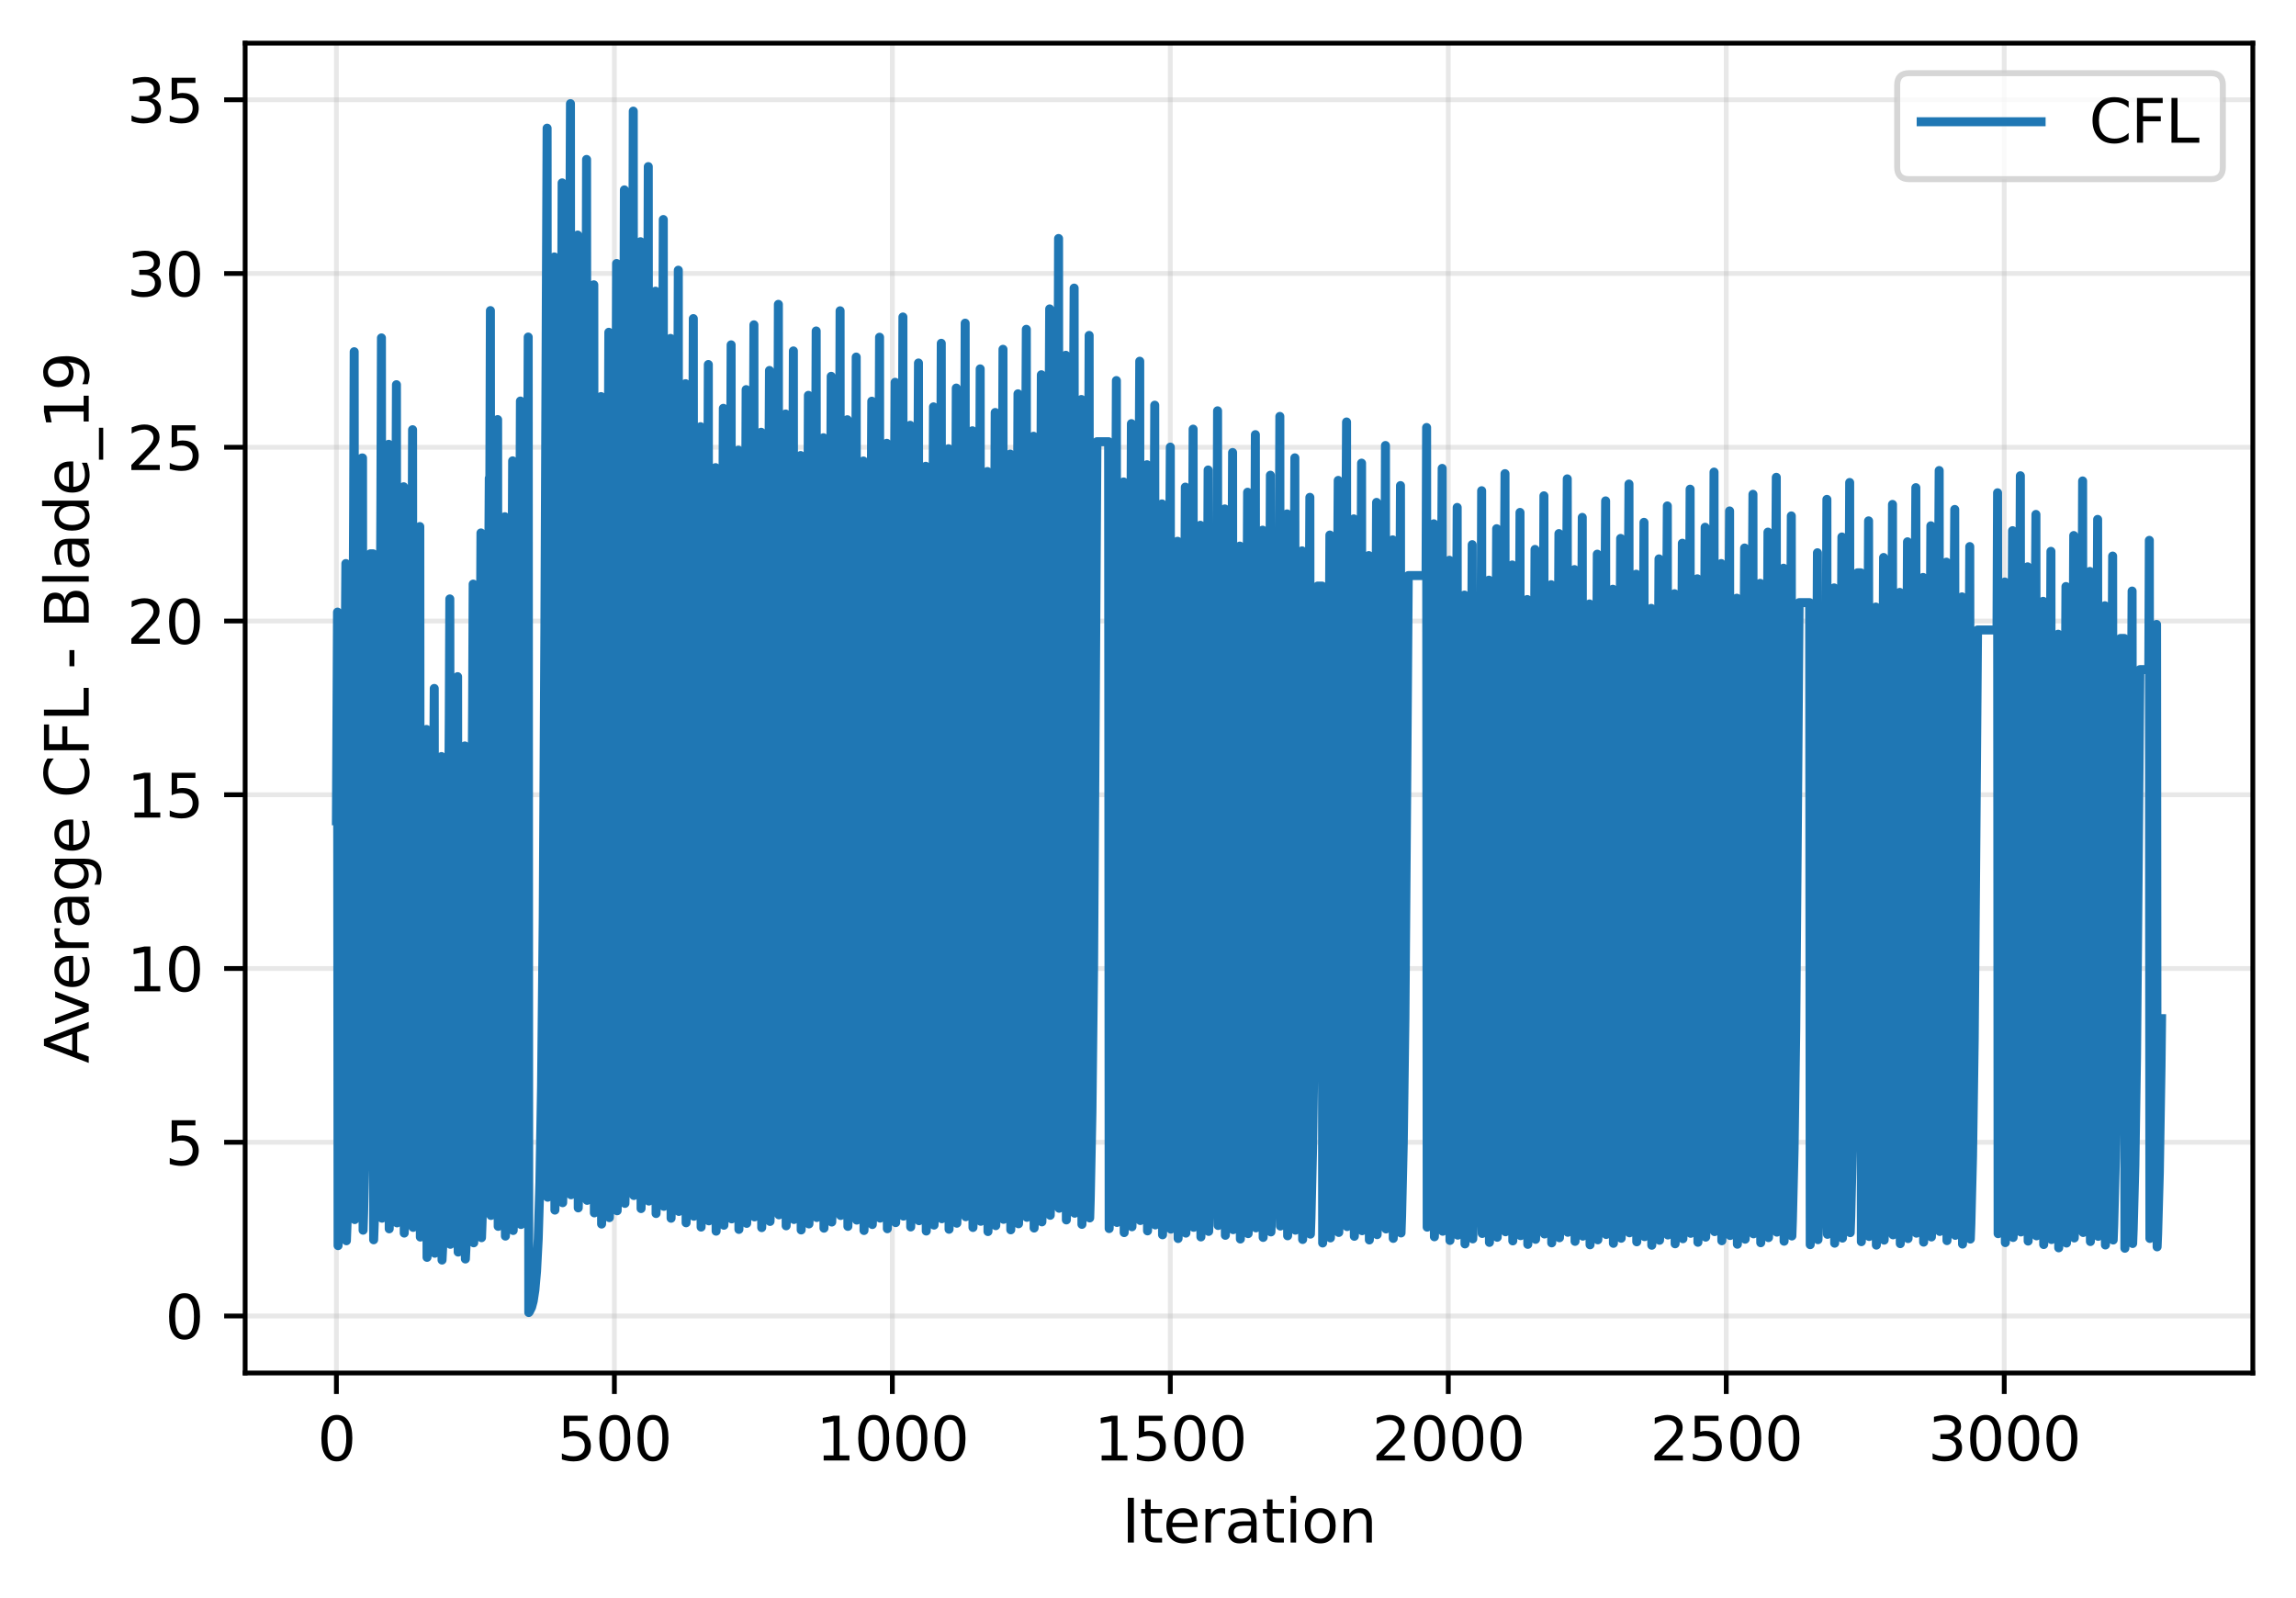 <?xml version="1.0" encoding="utf-8" standalone="no"?>
<!DOCTYPE svg PUBLIC "-//W3C//DTD SVG 1.1//EN"
  "http://www.w3.org/Graphics/SVG/1.1/DTD/svg11.dtd">
<svg xmlns:xlink="http://www.w3.org/1999/xlink" width="382.881pt" height="266.516pt" viewBox="0 0 382.881 266.516" xmlns="http://www.w3.org/2000/svg" version="1.1">
 <defs>
  <style type="text/css">*{stroke-linejoin: round; stroke-linecap: butt}</style>
 </defs>
 <g id="figure_1">
  <g id="patch_1">
   <path d="M 0 266.516 
L 382.881 266.516 
L 382.881 0 
L 0 0 
z
" style="fill: #ffffff"/>
  </g>
  <g id="axes_1">
   <g id="patch_2">
    <path d="M 40.881 228.96 
L 375.681 228.96 
L 375.681 7.2 
L 40.881 7.2 
z
" style="fill: #ffffff"/>
   </g>
   <g id="matplotlib.axis_1">
    <g id="xtick_1">
     <g id="line2d_1">
      <path d="M 56.099 228.96 
L 56.099 7.2 
" clip-path="url(#p68575991a6)" style="fill: none; stroke: #b0b0b0; stroke-opacity: 0.3; stroke-width: 0.8; stroke-linecap: square"/>
     </g>
     <g id="line2d_2">
      <defs>
       <path id="m0a44035658" d="M 0 0 
L 0 3.5 
" style="stroke: #000000; stroke-width: 0.8"/>
      </defs>
      <g>
       <use xlink:href="#m0a44035658" x="56.099" y="228.96" style="stroke: #000000; stroke-width: 0.8"/>
      </g>
     </g>
     <g id="text_1">
      <!-- 0 -->
      <g transform="translate(52.918 243.558) scale(0.1 -0.1)">
       <defs>
        <path id="DejaVuSans-30" d="M 2034 4250 
Q 1547 4250 1301 3770 
Q 1056 3291 1056 2328 
Q 1056 1369 1301 889 
Q 1547 409 2034 409 
Q 2525 409 2770 889 
Q 3016 1369 3016 2328 
Q 3016 3291 2770 3770 
Q 2525 4250 2034 4250 
z
M 2034 4750 
Q 2819 4750 3233 4129 
Q 3647 3509 3647 2328 
Q 3647 1150 3233 529 
Q 2819 -91 2034 -91 
Q 1250 -91 836 529 
Q 422 1150 422 2328 
Q 422 3509 836 4129 
Q 1250 4750 2034 4750 
z
" transform="scale(0.016)"/>
       </defs>
       <use xlink:href="#DejaVuSans-30"/>
      </g>
     </g>
    </g>
    <g id="xtick_2">
     <g id="line2d_3">
      <path d="M 102.454 228.96 
L 102.454 7.2 
" clip-path="url(#p68575991a6)" style="fill: none; stroke: #b0b0b0; stroke-opacity: 0.3; stroke-width: 0.8; stroke-linecap: square"/>
     </g>
     <g id="line2d_4">
      <g>
       <use xlink:href="#m0a44035658" x="102.454" y="228.96" style="stroke: #000000; stroke-width: 0.8"/>
      </g>
     </g>
     <g id="text_2">
      <!-- 500 -->
      <g transform="translate(92.91 243.558) scale(0.1 -0.1)">
       <defs>
        <path id="DejaVuSans-35" d="M 691 4666 
L 3169 4666 
L 3169 4134 
L 1269 4134 
L 1269 2991 
Q 1406 3038 1543 3061 
Q 1681 3084 1819 3084 
Q 2600 3084 3056 2656 
Q 3513 2228 3513 1497 
Q 3513 744 3044 326 
Q 2575 -91 1722 -91 
Q 1428 -91 1123 -41 
Q 819 9 494 109 
L 494 744 
Q 775 591 1075 516 
Q 1375 441 1709 441 
Q 2250 441 2565 725 
Q 2881 1009 2881 1497 
Q 2881 1984 2565 2268 
Q 2250 2553 1709 2553 
Q 1456 2553 1204 2497 
Q 953 2441 691 2322 
L 691 4666 
z
" transform="scale(0.016)"/>
       </defs>
       <use xlink:href="#DejaVuSans-35"/>
       <use xlink:href="#DejaVuSans-30" transform="translate(63.623 0)"/>
       <use xlink:href="#DejaVuSans-30" transform="translate(127.246 0)"/>
      </g>
     </g>
    </g>
    <g id="xtick_3">
     <g id="line2d_5">
      <path d="M 148.808 228.96 
L 148.808 7.2 
" clip-path="url(#p68575991a6)" style="fill: none; stroke: #b0b0b0; stroke-opacity: 0.3; stroke-width: 0.8; stroke-linecap: square"/>
     </g>
     <g id="line2d_6">
      <g>
       <use xlink:href="#m0a44035658" x="148.808" y="228.96" style="stroke: #000000; stroke-width: 0.8"/>
      </g>
     </g>
     <g id="text_3">
      <!-- 1000 -->
      <g transform="translate(136.083 243.558) scale(0.1 -0.1)">
       <defs>
        <path id="DejaVuSans-31" d="M 794 531 
L 1825 531 
L 1825 4091 
L 703 3866 
L 703 4441 
L 1819 4666 
L 2450 4666 
L 2450 531 
L 3481 531 
L 3481 0 
L 794 0 
L 794 531 
z
" transform="scale(0.016)"/>
       </defs>
       <use xlink:href="#DejaVuSans-31"/>
       <use xlink:href="#DejaVuSans-30" transform="translate(63.623 0)"/>
       <use xlink:href="#DejaVuSans-30" transform="translate(127.246 0)"/>
       <use xlink:href="#DejaVuSans-30" transform="translate(190.869 0)"/>
      </g>
     </g>
    </g>
    <g id="xtick_4">
     <g id="line2d_7">
      <path d="M 195.163 228.96 
L 195.163 7.2 
" clip-path="url(#p68575991a6)" style="fill: none; stroke: #b0b0b0; stroke-opacity: 0.3; stroke-width: 0.8; stroke-linecap: square"/>
     </g>
     <g id="line2d_8">
      <g>
       <use xlink:href="#m0a44035658" x="195.163" y="228.96" style="stroke: #000000; stroke-width: 0.8"/>
      </g>
     </g>
     <g id="text_4">
      <!-- 1500 -->
      <g transform="translate(182.438 243.558) scale(0.1 -0.1)">
       <use xlink:href="#DejaVuSans-31"/>
       <use xlink:href="#DejaVuSans-35" transform="translate(63.623 0)"/>
       <use xlink:href="#DejaVuSans-30" transform="translate(127.246 0)"/>
       <use xlink:href="#DejaVuSans-30" transform="translate(190.869 0)"/>
      </g>
     </g>
    </g>
    <g id="xtick_5">
     <g id="line2d_9">
      <path d="M 241.517 228.96 
L 241.517 7.2 
" clip-path="url(#p68575991a6)" style="fill: none; stroke: #b0b0b0; stroke-opacity: 0.3; stroke-width: 0.8; stroke-linecap: square"/>
     </g>
     <g id="line2d_10">
      <g>
       <use xlink:href="#m0a44035658" x="241.517" y="228.96" style="stroke: #000000; stroke-width: 0.8"/>
      </g>
     </g>
     <g id="text_5">
      <!-- 2000 -->
      <g transform="translate(228.792 243.558) scale(0.1 -0.1)">
       <defs>
        <path id="DejaVuSans-32" d="M 1228 531 
L 3431 531 
L 3431 0 
L 469 0 
L 469 531 
Q 828 903 1448 1529 
Q 2069 2156 2228 2338 
Q 2531 2678 2651 2914 
Q 2772 3150 2772 3378 
Q 2772 3750 2511 3984 
Q 2250 4219 1831 4219 
Q 1534 4219 1204 4116 
Q 875 4013 500 3803 
L 500 4441 
Q 881 4594 1212 4672 
Q 1544 4750 1819 4750 
Q 2544 4750 2975 4387 
Q 3406 4025 3406 3419 
Q 3406 3131 3298 2873 
Q 3191 2616 2906 2266 
Q 2828 2175 2409 1742 
Q 1991 1309 1228 531 
z
" transform="scale(0.016)"/>
       </defs>
       <use xlink:href="#DejaVuSans-32"/>
       <use xlink:href="#DejaVuSans-30" transform="translate(63.623 0)"/>
       <use xlink:href="#DejaVuSans-30" transform="translate(127.246 0)"/>
       <use xlink:href="#DejaVuSans-30" transform="translate(190.869 0)"/>
      </g>
     </g>
    </g>
    <g id="xtick_6">
     <g id="line2d_11">
      <path d="M 287.872 228.96 
L 287.872 7.2 
" clip-path="url(#p68575991a6)" style="fill: none; stroke: #b0b0b0; stroke-opacity: 0.3; stroke-width: 0.8; stroke-linecap: square"/>
     </g>
     <g id="line2d_12">
      <g>
       <use xlink:href="#m0a44035658" x="287.872" y="228.96" style="stroke: #000000; stroke-width: 0.8"/>
      </g>
     </g>
     <g id="text_6">
      <!-- 2500 -->
      <g transform="translate(275.147 243.558) scale(0.1 -0.1)">
       <use xlink:href="#DejaVuSans-32"/>
       <use xlink:href="#DejaVuSans-35" transform="translate(63.623 0)"/>
       <use xlink:href="#DejaVuSans-30" transform="translate(127.246 0)"/>
       <use xlink:href="#DejaVuSans-30" transform="translate(190.869 0)"/>
      </g>
     </g>
    </g>
    <g id="xtick_7">
     <g id="line2d_13">
      <path d="M 334.226 228.96 
L 334.226 7.2 
" clip-path="url(#p68575991a6)" style="fill: none; stroke: #b0b0b0; stroke-opacity: 0.3; stroke-width: 0.8; stroke-linecap: square"/>
     </g>
     <g id="line2d_14">
      <g>
       <use xlink:href="#m0a44035658" x="334.226" y="228.96" style="stroke: #000000; stroke-width: 0.8"/>
      </g>
     </g>
     <g id="text_7">
      <!-- 3000 -->
      <g transform="translate(321.501 243.558) scale(0.1 -0.1)">
       <defs>
        <path id="DejaVuSans-33" d="M 2597 2516 
Q 3050 2419 3304 2112 
Q 3559 1806 3559 1356 
Q 3559 666 3084 287 
Q 2609 -91 1734 -91 
Q 1441 -91 1130 -33 
Q 819 25 488 141 
L 488 750 
Q 750 597 1062 519 
Q 1375 441 1716 441 
Q 2309 441 2620 675 
Q 2931 909 2931 1356 
Q 2931 1769 2642 2001 
Q 2353 2234 1838 2234 
L 1294 2234 
L 1294 2753 
L 1863 2753 
Q 2328 2753 2575 2939 
Q 2822 3125 2822 3475 
Q 2822 3834 2567 4026 
Q 2313 4219 1838 4219 
Q 1578 4219 1281 4162 
Q 984 4106 628 3988 
L 628 4550 
Q 988 4650 1302 4700 
Q 1616 4750 1894 4750 
Q 2613 4750 3031 4423 
Q 3450 4097 3450 3541 
Q 3450 3153 3228 2886 
Q 3006 2619 2597 2516 
z
" transform="scale(0.016)"/>
       </defs>
       <use xlink:href="#DejaVuSans-33"/>
       <use xlink:href="#DejaVuSans-30" transform="translate(63.623 0)"/>
       <use xlink:href="#DejaVuSans-30" transform="translate(127.246 0)"/>
       <use xlink:href="#DejaVuSans-30" transform="translate(190.869 0)"/>
      </g>
     </g>
    </g>
    <g id="text_8">
     <!-- Iteration -->
     <g transform="translate(187.073 257.237) scale(0.1 -0.1)">
      <defs>
       <path id="DejaVuSans-49" d="M 628 4666 
L 1259 4666 
L 1259 0 
L 628 0 
L 628 4666 
z
" transform="scale(0.016)"/>
       <path id="DejaVuSans-74" d="M 1172 4494 
L 1172 3500 
L 2356 3500 
L 2356 3053 
L 1172 3053 
L 1172 1153 
Q 1172 725 1289 603 
Q 1406 481 1766 481 
L 2356 481 
L 2356 0 
L 1766 0 
Q 1100 0 847 248 
Q 594 497 594 1153 
L 594 3053 
L 172 3053 
L 172 3500 
L 594 3500 
L 594 4494 
L 1172 4494 
z
" transform="scale(0.016)"/>
       <path id="DejaVuSans-65" d="M 3597 1894 
L 3597 1613 
L 953 1613 
Q 991 1019 1311 708 
Q 1631 397 2203 397 
Q 2534 397 2845 478 
Q 3156 559 3463 722 
L 3463 178 
Q 3153 47 2828 -22 
Q 2503 -91 2169 -91 
Q 1331 -91 842 396 
Q 353 884 353 1716 
Q 353 2575 817 3079 
Q 1281 3584 2069 3584 
Q 2775 3584 3186 3129 
Q 3597 2675 3597 1894 
z
M 3022 2063 
Q 3016 2534 2758 2815 
Q 2500 3097 2075 3097 
Q 1594 3097 1305 2825 
Q 1016 2553 972 2059 
L 3022 2063 
z
" transform="scale(0.016)"/>
       <path id="DejaVuSans-72" d="M 2631 2963 
Q 2534 3019 2420 3045 
Q 2306 3072 2169 3072 
Q 1681 3072 1420 2755 
Q 1159 2438 1159 1844 
L 1159 0 
L 581 0 
L 581 3500 
L 1159 3500 
L 1159 2956 
Q 1341 3275 1631 3429 
Q 1922 3584 2338 3584 
Q 2397 3584 2469 3576 
Q 2541 3569 2628 3553 
L 2631 2963 
z
" transform="scale(0.016)"/>
       <path id="DejaVuSans-61" d="M 2194 1759 
Q 1497 1759 1228 1600 
Q 959 1441 959 1056 
Q 959 750 1161 570 
Q 1363 391 1709 391 
Q 2188 391 2477 730 
Q 2766 1069 2766 1631 
L 2766 1759 
L 2194 1759 
z
M 3341 1997 
L 3341 0 
L 2766 0 
L 2766 531 
Q 2569 213 2275 61 
Q 1981 -91 1556 -91 
Q 1019 -91 701 211 
Q 384 513 384 1019 
Q 384 1609 779 1909 
Q 1175 2209 1959 2209 
L 2766 2209 
L 2766 2266 
Q 2766 2663 2505 2880 
Q 2244 3097 1772 3097 
Q 1472 3097 1187 3025 
Q 903 2953 641 2809 
L 641 3341 
Q 956 3463 1253 3523 
Q 1550 3584 1831 3584 
Q 2591 3584 2966 3190 
Q 3341 2797 3341 1997 
z
" transform="scale(0.016)"/>
       <path id="DejaVuSans-69" d="M 603 3500 
L 1178 3500 
L 1178 0 
L 603 0 
L 603 3500 
z
M 603 4863 
L 1178 4863 
L 1178 4134 
L 603 4134 
L 603 4863 
z
" transform="scale(0.016)"/>
       <path id="DejaVuSans-6f" d="M 1959 3097 
Q 1497 3097 1228 2736 
Q 959 2375 959 1747 
Q 959 1119 1226 758 
Q 1494 397 1959 397 
Q 2419 397 2687 759 
Q 2956 1122 2956 1747 
Q 2956 2369 2687 2733 
Q 2419 3097 1959 3097 
z
M 1959 3584 
Q 2709 3584 3137 3096 
Q 3566 2609 3566 1747 
Q 3566 888 3137 398 
Q 2709 -91 1959 -91 
Q 1206 -91 779 398 
Q 353 888 353 1747 
Q 353 2609 779 3096 
Q 1206 3584 1959 3584 
z
" transform="scale(0.016)"/>
       <path id="DejaVuSans-6e" d="M 3513 2113 
L 3513 0 
L 2938 0 
L 2938 2094 
Q 2938 2591 2744 2837 
Q 2550 3084 2163 3084 
Q 1697 3084 1428 2787 
Q 1159 2491 1159 1978 
L 1159 0 
L 581 0 
L 581 3500 
L 1159 3500 
L 1159 2956 
Q 1366 3272 1645 3428 
Q 1925 3584 2291 3584 
Q 2894 3584 3203 3211 
Q 3513 2838 3513 2113 
z
" transform="scale(0.016)"/>
      </defs>
      <use xlink:href="#DejaVuSans-49"/>
      <use xlink:href="#DejaVuSans-74" transform="translate(29.492 0)"/>
      <use xlink:href="#DejaVuSans-65" transform="translate(68.701 0)"/>
      <use xlink:href="#DejaVuSans-72" transform="translate(130.225 0)"/>
      <use xlink:href="#DejaVuSans-61" transform="translate(171.338 0)"/>
      <use xlink:href="#DejaVuSans-74" transform="translate(232.617 0)"/>
      <use xlink:href="#DejaVuSans-69" transform="translate(271.826 0)"/>
      <use xlink:href="#DejaVuSans-6f" transform="translate(299.609 0)"/>
      <use xlink:href="#DejaVuSans-6e" transform="translate(360.791 0)"/>
     </g>
    </g>
   </g>
   <g id="matplotlib.axis_2">
    <g id="ytick_1">
     <g id="line2d_15">
      <path d="M 40.881 219.459 
L 375.681 219.459 
" clip-path="url(#p68575991a6)" style="fill: none; stroke: #b0b0b0; stroke-opacity: 0.3; stroke-width: 0.8; stroke-linecap: square"/>
     </g>
     <g id="line2d_16">
      <defs>
       <path id="m9ca7801b85" d="M 0 0 
L -3.5 0 
" style="stroke: #000000; stroke-width: 0.8"/>
      </defs>
      <g>
       <use xlink:href="#m9ca7801b85" x="40.881" y="219.459" style="stroke: #000000; stroke-width: 0.8"/>
      </g>
     </g>
     <g id="text_9">
      <!-- 0 -->
      <g transform="translate(27.519 223.259) scale(0.1 -0.1)">
       <use xlink:href="#DejaVuSans-30"/>
      </g>
     </g>
    </g>
    <g id="ytick_2">
     <g id="line2d_17">
      <path d="M 40.881 190.485 
L 375.681 190.485 
" clip-path="url(#p68575991a6)" style="fill: none; stroke: #b0b0b0; stroke-opacity: 0.3; stroke-width: 0.8; stroke-linecap: square"/>
     </g>
     <g id="line2d_18">
      <g>
       <use xlink:href="#m9ca7801b85" x="40.881" y="190.485" style="stroke: #000000; stroke-width: 0.8"/>
      </g>
     </g>
     <g id="text_10">
      <!-- 5 -->
      <g transform="translate(27.519 194.284) scale(0.1 -0.1)">
       <use xlink:href="#DejaVuSans-35"/>
      </g>
     </g>
    </g>
    <g id="ytick_3">
     <g id="line2d_19">
      <path d="M 40.881 161.51 
L 375.681 161.51 
" clip-path="url(#p68575991a6)" style="fill: none; stroke: #b0b0b0; stroke-opacity: 0.3; stroke-width: 0.8; stroke-linecap: square"/>
     </g>
     <g id="line2d_20">
      <g>
       <use xlink:href="#m9ca7801b85" x="40.881" y="161.51" style="stroke: #000000; stroke-width: 0.8"/>
      </g>
     </g>
     <g id="text_11">
      <!-- 10 -->
      <g transform="translate(21.156 165.309) scale(0.1 -0.1)">
       <use xlink:href="#DejaVuSans-31"/>
       <use xlink:href="#DejaVuSans-30" transform="translate(63.623 0)"/>
      </g>
     </g>
    </g>
    <g id="ytick_4">
     <g id="line2d_21">
      <path d="M 40.881 132.535 
L 375.681 132.535 
" clip-path="url(#p68575991a6)" style="fill: none; stroke: #b0b0b0; stroke-opacity: 0.3; stroke-width: 0.8; stroke-linecap: square"/>
     </g>
     <g id="line2d_22">
      <g>
       <use xlink:href="#m9ca7801b85" x="40.881" y="132.535" style="stroke: #000000; stroke-width: 0.8"/>
      </g>
     </g>
     <g id="text_12">
      <!-- 15 -->
      <g transform="translate(21.156 136.334) scale(0.1 -0.1)">
       <use xlink:href="#DejaVuSans-31"/>
       <use xlink:href="#DejaVuSans-35" transform="translate(63.623 0)"/>
      </g>
     </g>
    </g>
    <g id="ytick_5">
     <g id="line2d_23">
      <path d="M 40.881 103.56 
L 375.681 103.56 
" clip-path="url(#p68575991a6)" style="fill: none; stroke: #b0b0b0; stroke-opacity: 0.3; stroke-width: 0.8; stroke-linecap: square"/>
     </g>
     <g id="line2d_24">
      <g>
       <use xlink:href="#m9ca7801b85" x="40.881" y="103.56" style="stroke: #000000; stroke-width: 0.8"/>
      </g>
     </g>
     <g id="text_13">
      <!-- 20 -->
      <g transform="translate(21.156 107.36) scale(0.1 -0.1)">
       <use xlink:href="#DejaVuSans-32"/>
       <use xlink:href="#DejaVuSans-30" transform="translate(63.623 0)"/>
      </g>
     </g>
    </g>
    <g id="ytick_6">
     <g id="line2d_25">
      <path d="M 40.881 74.586 
L 375.681 74.586 
" clip-path="url(#p68575991a6)" style="fill: none; stroke: #b0b0b0; stroke-opacity: 0.3; stroke-width: 0.8; stroke-linecap: square"/>
     </g>
     <g id="line2d_26">
      <g>
       <use xlink:href="#m9ca7801b85" x="40.881" y="74.586" style="stroke: #000000; stroke-width: 0.8"/>
      </g>
     </g>
     <g id="text_14">
      <!-- 25 -->
      <g transform="translate(21.156 78.385) scale(0.1 -0.1)">
       <use xlink:href="#DejaVuSans-32"/>
       <use xlink:href="#DejaVuSans-35" transform="translate(63.623 0)"/>
      </g>
     </g>
    </g>
    <g id="ytick_7">
     <g id="line2d_27">
      <path d="M 40.881 45.611 
L 375.681 45.611 
" clip-path="url(#p68575991a6)" style="fill: none; stroke: #b0b0b0; stroke-opacity: 0.3; stroke-width: 0.8; stroke-linecap: square"/>
     </g>
     <g id="line2d_28">
      <g>
       <use xlink:href="#m9ca7801b85" x="40.881" y="45.611" style="stroke: #000000; stroke-width: 0.8"/>
      </g>
     </g>
     <g id="text_15">
      <!-- 30 -->
      <g transform="translate(21.156 49.41) scale(0.1 -0.1)">
       <use xlink:href="#DejaVuSans-33"/>
       <use xlink:href="#DejaVuSans-30" transform="translate(63.623 0)"/>
      </g>
     </g>
    </g>
    <g id="ytick_8">
     <g id="line2d_29">
      <path d="M 40.881 16.636 
L 375.681 16.636 
" clip-path="url(#p68575991a6)" style="fill: none; stroke: #b0b0b0; stroke-opacity: 0.3; stroke-width: 0.8; stroke-linecap: square"/>
     </g>
     <g id="line2d_30">
      <g>
       <use xlink:href="#m9ca7801b85" x="40.881" y="16.636" style="stroke: #000000; stroke-width: 0.8"/>
      </g>
     </g>
     <g id="text_16">
      <!-- 35 -->
      <g transform="translate(21.156 20.435) scale(0.1 -0.1)">
       <use xlink:href="#DejaVuSans-33"/>
       <use xlink:href="#DejaVuSans-35" transform="translate(63.623 0)"/>
      </g>
     </g>
    </g>
    <g id="text_17">
     <!-- Average CFL - Blade_19 -->
     <g transform="translate(14.798 177.334) rotate(-90) scale(0.1 -0.1)">
      <defs>
       <path id="DejaVuSans-41" d="M 2188 4044 
L 1331 1722 
L 3047 1722 
L 2188 4044 
z
M 1831 4666 
L 2547 4666 
L 4325 0 
L 3669 0 
L 3244 1197 
L 1141 1197 
L 716 0 
L 50 0 
L 1831 4666 
z
" transform="scale(0.016)"/>
       <path id="DejaVuSans-76" d="M 191 3500 
L 800 3500 
L 1894 563 
L 2988 3500 
L 3597 3500 
L 2284 0 
L 1503 0 
L 191 3500 
z
" transform="scale(0.016)"/>
       <path id="DejaVuSans-67" d="M 2906 1791 
Q 2906 2416 2648 2759 
Q 2391 3103 1925 3103 
Q 1463 3103 1205 2759 
Q 947 2416 947 1791 
Q 947 1169 1205 825 
Q 1463 481 1925 481 
Q 2391 481 2648 825 
Q 2906 1169 2906 1791 
z
M 3481 434 
Q 3481 -459 3084 -895 
Q 2688 -1331 1869 -1331 
Q 1566 -1331 1297 -1286 
Q 1028 -1241 775 -1147 
L 775 -588 
Q 1028 -725 1275 -790 
Q 1522 -856 1778 -856 
Q 2344 -856 2625 -561 
Q 2906 -266 2906 331 
L 2906 616 
Q 2728 306 2450 153 
Q 2172 0 1784 0 
Q 1141 0 747 490 
Q 353 981 353 1791 
Q 353 2603 747 3093 
Q 1141 3584 1784 3584 
Q 2172 3584 2450 3431 
Q 2728 3278 2906 2969 
L 2906 3500 
L 3481 3500 
L 3481 434 
z
" transform="scale(0.016)"/>
       <path id="DejaVuSans-20" transform="scale(0.016)"/>
       <path id="DejaVuSans-43" d="M 4122 4306 
L 4122 3641 
Q 3803 3938 3442 4084 
Q 3081 4231 2675 4231 
Q 1875 4231 1450 3742 
Q 1025 3253 1025 2328 
Q 1025 1406 1450 917 
Q 1875 428 2675 428 
Q 3081 428 3442 575 
Q 3803 722 4122 1019 
L 4122 359 
Q 3791 134 3420 21 
Q 3050 -91 2638 -91 
Q 1578 -91 968 557 
Q 359 1206 359 2328 
Q 359 3453 968 4101 
Q 1578 4750 2638 4750 
Q 3056 4750 3426 4639 
Q 3797 4528 4122 4306 
z
" transform="scale(0.016)"/>
       <path id="DejaVuSans-46" d="M 628 4666 
L 3309 4666 
L 3309 4134 
L 1259 4134 
L 1259 2759 
L 3109 2759 
L 3109 2228 
L 1259 2228 
L 1259 0 
L 628 0 
L 628 4666 
z
" transform="scale(0.016)"/>
       <path id="DejaVuSans-4c" d="M 628 4666 
L 1259 4666 
L 1259 531 
L 3531 531 
L 3531 0 
L 628 0 
L 628 4666 
z
" transform="scale(0.016)"/>
       <path id="DejaVuSans-2d" d="M 313 2009 
L 1997 2009 
L 1997 1497 
L 313 1497 
L 313 2009 
z
" transform="scale(0.016)"/>
       <path id="DejaVuSans-42" d="M 1259 2228 
L 1259 519 
L 2272 519 
Q 2781 519 3026 730 
Q 3272 941 3272 1375 
Q 3272 1813 3026 2020 
Q 2781 2228 2272 2228 
L 1259 2228 
z
M 1259 4147 
L 1259 2741 
L 2194 2741 
Q 2656 2741 2882 2914 
Q 3109 3088 3109 3444 
Q 3109 3797 2882 3972 
Q 2656 4147 2194 4147 
L 1259 4147 
z
M 628 4666 
L 2241 4666 
Q 2963 4666 3353 4366 
Q 3744 4066 3744 3513 
Q 3744 3084 3544 2831 
Q 3344 2578 2956 2516 
Q 3422 2416 3680 2098 
Q 3938 1781 3938 1306 
Q 3938 681 3513 340 
Q 3088 0 2303 0 
L 628 0 
L 628 4666 
z
" transform="scale(0.016)"/>
       <path id="DejaVuSans-6c" d="M 603 4863 
L 1178 4863 
L 1178 0 
L 603 0 
L 603 4863 
z
" transform="scale(0.016)"/>
       <path id="DejaVuSans-64" d="M 2906 2969 
L 2906 4863 
L 3481 4863 
L 3481 0 
L 2906 0 
L 2906 525 
Q 2725 213 2448 61 
Q 2172 -91 1784 -91 
Q 1150 -91 751 415 
Q 353 922 353 1747 
Q 353 2572 751 3078 
Q 1150 3584 1784 3584 
Q 2172 3584 2448 3432 
Q 2725 3281 2906 2969 
z
M 947 1747 
Q 947 1113 1208 752 
Q 1469 391 1925 391 
Q 2381 391 2643 752 
Q 2906 1113 2906 1747 
Q 2906 2381 2643 2742 
Q 2381 3103 1925 3103 
Q 1469 3103 1208 2742 
Q 947 2381 947 1747 
z
" transform="scale(0.016)"/>
       <path id="DejaVuSans-5f" d="M 3263 -1063 
L 3263 -1509 
L -63 -1509 
L -63 -1063 
L 3263 -1063 
z
" transform="scale(0.016)"/>
       <path id="DejaVuSans-39" d="M 703 97 
L 703 672 
Q 941 559 1184 500 
Q 1428 441 1663 441 
Q 2288 441 2617 861 
Q 2947 1281 2994 2138 
Q 2813 1869 2534 1725 
Q 2256 1581 1919 1581 
Q 1219 1581 811 2004 
Q 403 2428 403 3163 
Q 403 3881 828 4315 
Q 1253 4750 1959 4750 
Q 2769 4750 3195 4129 
Q 3622 3509 3622 2328 
Q 3622 1225 3098 567 
Q 2575 -91 1691 -91 
Q 1453 -91 1209 -44 
Q 966 3 703 97 
z
M 1959 2075 
Q 2384 2075 2632 2365 
Q 2881 2656 2881 3163 
Q 2881 3666 2632 3958 
Q 2384 4250 1959 4250 
Q 1534 4250 1286 3958 
Q 1038 3666 1038 3163 
Q 1038 2656 1286 2365 
Q 1534 2075 1959 2075 
z
" transform="scale(0.016)"/>
      </defs>
      <use xlink:href="#DejaVuSans-41"/>
      <use xlink:href="#DejaVuSans-76" transform="translate(62.533 0)"/>
      <use xlink:href="#DejaVuSans-65" transform="translate(121.713 0)"/>
      <use xlink:href="#DejaVuSans-72" transform="translate(183.236 0)"/>
      <use xlink:href="#DejaVuSans-61" transform="translate(224.35 0)"/>
      <use xlink:href="#DejaVuSans-67" transform="translate(285.629 0)"/>
      <use xlink:href="#DejaVuSans-65" transform="translate(349.105 0)"/>
      <use xlink:href="#DejaVuSans-20" transform="translate(410.629 0)"/>
      <use xlink:href="#DejaVuSans-43" transform="translate(442.416 0)"/>
      <use xlink:href="#DejaVuSans-46" transform="translate(512.24 0)"/>
      <use xlink:href="#DejaVuSans-4c" transform="translate(569.76 0)"/>
      <use xlink:href="#DejaVuSans-20" transform="translate(625.473 0)"/>
      <use xlink:href="#DejaVuSans-2d" transform="translate(657.26 0)"/>
      <use xlink:href="#DejaVuSans-20" transform="translate(693.344 0)"/>
      <use xlink:href="#DejaVuSans-42" transform="translate(725.131 0)"/>
      <use xlink:href="#DejaVuSans-6c" transform="translate(793.734 0)"/>
      <use xlink:href="#DejaVuSans-61" transform="translate(821.518 0)"/>
      <use xlink:href="#DejaVuSans-64" transform="translate(882.797 0)"/>
      <use xlink:href="#DejaVuSans-65" transform="translate(946.273 0)"/>
      <use xlink:href="#DejaVuSans-5f" transform="translate(1007.797 0)"/>
      <use xlink:href="#DejaVuSans-31" transform="translate(1057.797 0)"/>
      <use xlink:href="#DejaVuSans-39" transform="translate(1121.42 0)"/>
     </g>
    </g>
   </g>
   <g id="line2d_31">
    <path d="M 56.099 136.875 
L 56.285 102.074 
L 56.378 207.721 
L 56.47 205.373 
L 56.748 195.118 
L 57.027 177.398 
L 57.305 146.778 
L 57.675 93.977 
L 57.768 206.911 
L 57.861 204.402 
L 58.139 193.44 
L 58.417 174.497 
L 58.695 141.764 
L 58.973 85.334 
L 59.066 58.652 
L 59.159 203.379 
L 59.252 200.163 
L 59.53 186.114 
L 59.808 161.84 
L 60.086 119.95 
L 60.364 76.37 
L 60.457 76.37 
L 60.549 205.151 
L 60.642 202.289 
L 60.92 189.788 
L 61.198 168.193 
L 61.477 130.967 
L 61.755 92.355 
L 62.218 92.355 
L 62.311 206.749 
L 62.404 204.207 
L 62.682 193.103 
L 62.96 173.916 
L 63.238 140.76 
L 63.516 83.507 
L 63.609 56.349 
L 63.702 203.148 
L 63.794 199.886 
L 64.072 185.637 
L 64.351 161.014 
L 64.629 118.479 
L 64.814 74.091 
L 64.907 204.923 
L 64.999 202.015 
L 65.278 189.316 
L 65.556 167.371 
L 65.834 129.484 
L 66.112 64.151 
L 66.205 203.929 
L 66.297 200.823 
L 66.576 187.255 
L 66.854 163.82 
L 67.132 123.376 
L 67.317 81.172 
L 67.41 205.631 
L 67.503 202.865 
L 67.781 190.784 
L 68.059 169.912 
L 68.337 133.875 
L 68.615 96.26 
L 68.708 96.26 
L 68.801 71.658 
L 68.893 204.679 
L 68.986 201.723 
L 69.264 188.811 
L 69.542 166.505 
L 69.82 127.992 
L 70.006 87.808 
L 70.098 206.294 
L 70.191 203.661 
L 70.469 192.16 
L 70.747 172.287 
L 71.026 137.947 
L 71.118 121.644 
L 71.211 209.678 
L 71.304 207.722 
L 71.582 199.177 
L 71.86 184.411 
L 72.138 158.895 
L 72.416 114.804 
L 72.509 208.994 
L 72.602 206.901 
L 72.88 197.758 
L 73.158 181.959 
L 73.436 154.659 
L 73.621 126.164 
L 73.714 210.13 
L 73.807 208.264 
L 74.085 200.114 
L 74.363 186.03 
L 74.641 161.709 
L 74.919 119.753 
L 75.012 99.877 
L 75.105 207.501 
L 75.197 205.11 
L 75.476 194.663 
L 75.754 176.611 
L 76.032 145.418 
L 76.31 112.84 
L 76.403 208.798 
L 76.495 206.665 
L 76.774 197.351 
L 77.052 181.256 
L 77.33 153.444 
L 77.515 124.397 
L 77.608 209.953 
L 77.701 208.052 
L 77.979 199.747 
L 78.257 185.397 
L 78.535 160.599 
L 78.813 117.749 
L 78.906 97.406 
L 78.999 207.254 
L 79.091 204.813 
L 79.369 194.151 
L 79.648 175.726 
L 79.926 143.887 
L 80.204 88.871 
L 80.296 206.401 
L 80.389 203.789 
L 80.667 192.381 
L 80.945 172.667 
L 81.224 138.603 
L 81.594 79.739 
L 81.687 79.739 
L 81.78 51.794 
L 81.873 202.693 
L 81.965 199.34 
L 82.243 184.692 
L 82.521 159.382 
L 82.8 115.646 
L 82.985 69.968 
L 83.078 204.51 
L 83.17 201.52 
L 83.449 188.461 
L 83.727 165.894 
L 84.005 126.898 
L 84.19 86.171 
L 84.283 206.131 
L 84.376 203.465 
L 84.654 191.821 
L 84.932 171.7 
L 85.21 136.931 
L 85.488 76.85 
L 85.581 205.199 
L 85.674 202.346 
L 85.952 189.888 
L 86.23 168.36 
L 86.508 131.159 
L 86.786 66.877 
L 86.879 204.201 
L 86.972 201.15 
L 87.25 187.82 
L 87.528 164.786 
L 87.806 124.984 
L 88.084 56.207 
L 88.177 218.88 
L 88.269 218.764 
L 88.64 218.018 
L 88.918 216.968 
L 89.197 215.154 
L 89.475 212.019 
L 89.753 206.603 
L 90.031 197.243 
L 90.309 181.069 
L 90.587 153.122 
L 90.865 104.827 
L 91.236 21.375 
L 91.329 199.651 
L 91.422 195.689 
L 91.7 178.385 
L 91.978 148.482 
L 92.256 96.811 
L 92.441 42.846 
L 92.534 201.798 
L 92.627 198.266 
L 92.905 182.837 
L 93.183 156.176 
L 93.461 110.105 
L 93.739 30.495 
L 93.832 200.563 
L 93.925 196.784 
L 94.203 180.276 
L 94.481 151.75 
L 94.759 102.457 
L 95.13 17.28 
L 95.223 199.242 
L 95.315 195.198 
L 95.593 177.536 
L 95.872 147.015 
L 96.15 94.275 
L 96.335 39.194 
L 96.428 201.433 
L 96.521 197.828 
L 96.799 182.08 
L 97.077 154.867 
L 97.355 107.844 
L 97.633 58.733 
L 97.726 58.733 
L 97.818 26.588 
L 97.911 200.172 
L 98.004 196.315 
L 98.282 179.466 
L 98.56 150.35 
L 98.838 100.038 
L 99.024 47.493 
L 99.116 202.263 
L 99.209 198.824 
L 99.487 183.801 
L 99.765 157.841 
L 100.043 112.983 
L 100.229 66.133 
L 100.322 204.127 
L 100.414 201.06 
L 100.692 187.666 
L 100.971 164.52 
L 101.249 124.524 
L 101.527 55.41 
L 101.62 203.055 
L 101.712 199.774 
L 101.99 185.442 
L 102.269 160.678 
L 102.547 117.884 
L 102.825 43.938 
L 102.917 201.907 
L 103.01 198.397 
L 103.288 183.063 
L 103.566 156.567 
L 103.845 110.781 
L 104.123 31.663 
L 104.215 200.68 
L 104.308 196.924 
L 104.586 180.518 
L 104.864 152.169 
L 105.142 103.181 
L 105.421 52.019 
L 105.513 52.019 
L 105.606 18.53 
L 105.699 199.367 
L 105.791 195.348 
L 106.07 177.795 
L 106.348 147.463 
L 106.626 95.049 
L 106.811 40.309 
L 106.904 201.544 
L 106.997 197.961 
L 107.275 182.311 
L 107.553 155.267 
L 107.831 108.534 
L 108.109 27.781 
L 108.202 200.292 
L 108.295 196.458 
L 108.573 179.713 
L 108.851 150.778 
L 109.129 100.777 
L 109.314 48.557 
L 109.407 202.369 
L 109.5 198.951 
L 109.778 184.021 
L 110.056 158.222 
L 110.334 113.641 
L 110.612 36.608 
L 110.705 201.174 
L 110.798 197.517 
L 111.076 181.543 
L 111.354 153.941 
L 111.632 106.243 
L 111.818 56.435 
L 111.91 203.157 
L 112.003 199.897 
L 112.281 185.655 
L 112.559 161.045 
L 112.837 118.519 
L 113.115 45.058 
L 113.208 202.019 
L 113.301 198.531 
L 113.579 183.296 
L 113.857 156.968 
L 114.135 111.474 
L 114.321 63.985 
L 114.413 203.912 
L 114.506 200.803 
L 114.784 187.22 
L 115.062 163.75 
L 115.34 123.194 
L 115.619 53.126 
L 115.711 202.826 
L 115.804 199.499 
L 116.082 184.968 
L 116.36 159.859 
L 116.638 116.47 
L 116.824 71.156 
L 116.917 204.629 
L 117.009 201.663 
L 117.287 188.707 
L 117.565 166.32 
L 117.844 127.634 
L 118.122 60.785 
L 118.214 203.592 
L 118.307 200.419 
L 118.585 186.557 
L 118.863 162.604 
L 119.142 121.213 
L 119.327 77.984 
L 119.42 205.312 
L 119.512 202.482 
L 119.791 190.123 
L 120.069 168.766 
L 120.347 131.862 
L 120.625 68.09 
L 120.718 204.323 
L 120.81 201.295 
L 121.088 188.072 
L 121.367 165.221 
L 121.645 125.736 
L 121.923 57.505 
L 122.016 203.264 
L 122.108 200.025 
L 122.386 185.877 
L 122.664 161.428 
L 122.943 119.181 
L 123.128 75.066 
L 123.221 205.02 
L 123.313 202.132 
L 123.592 189.518 
L 123.87 167.721 
L 124.148 130.055 
L 124.426 64.973 
L 124.519 204.011 
L 124.611 200.921 
L 124.89 187.425 
L 125.168 164.104 
L 125.446 123.805 
L 125.724 54.169 
L 125.817 202.93 
L 125.909 199.625 
L 126.187 185.185 
L 126.466 160.233 
L 126.744 117.116 
L 126.929 72.085 
L 127.022 204.722 
L 127.115 201.775 
L 127.393 188.9 
L 127.671 166.653 
L 127.949 128.209 
L 128.32 61.779 
L 128.412 203.691 
L 128.505 200.538 
L 128.783 186.763 
L 129.061 162.96 
L 129.34 121.828 
L 129.618 78.87 
L 129.71 78.87 
L 129.803 50.752 
L 129.896 202.589 
L 129.989 199.215 
L 130.267 184.476 
L 130.545 159.009 
L 130.823 115 
L 131.008 69.038 
L 131.101 204.417 
L 131.194 201.409 
L 131.472 188.268 
L 131.75 165.561 
L 132.028 126.323 
L 132.306 58.519 
L 132.399 203.365 
L 132.492 200.147 
L 132.77 186.087 
L 133.048 161.792 
L 133.326 119.809 
L 133.511 75.963 
L 133.604 205.11 
L 133.697 202.24 
L 133.975 189.704 
L 134.253 168.042 
L 134.531 130.61 
L 134.809 65.928 
L 134.902 204.106 
L 134.995 201.036 
L 135.273 187.623 
L 135.551 164.446 
L 135.829 124.397 
L 136.107 55.192 
L 136.2 203.033 
L 136.293 199.747 
L 136.571 185.397 
L 136.849 160.599 
L 137.127 117.749 
L 137.313 72.997 
L 137.405 204.813 
L 137.498 201.884 
L 137.776 189.089 
L 138.054 166.979 
L 138.332 128.774 
L 138.61 62.754 
L 138.703 203.789 
L 138.796 200.655 
L 139.074 186.965 
L 139.352 163.309 
L 139.63 122.432 
L 139.908 79.748 
L 140.001 79.748 
L 140.094 51.825 
L 140.186 202.696 
L 140.279 199.343 
L 140.557 184.699 
L 140.835 159.393 
L 141.114 115.665 
L 141.299 69.995 
L 141.392 204.513 
L 141.484 201.524 
L 141.763 188.467 
L 142.041 165.904 
L 142.319 126.915 
L 142.597 86.196 
L 142.69 86.196 
L 142.782 59.543 
L 142.875 203.468 
L 142.968 200.27 
L 143.246 186.299 
L 143.524 162.158 
L 143.802 120.443 
L 143.988 76.876 
L 144.08 205.201 
L 144.173 202.35 
L 144.451 189.893 
L 144.729 168.369 
L 145.007 131.176 
L 145.378 66.905 
L 145.471 204.204 
L 145.564 201.153 
L 145.842 187.826 
L 146.12 164.797 
L 146.398 125.002 
L 146.676 56.237 
L 146.769 203.137 
L 146.862 199.873 
L 147.14 185.614 
L 147.418 160.974 
L 147.696 118.396 
L 147.881 73.928 
L 147.974 204.906 
L 148.067 201.996 
L 148.345 189.282 
L 148.623 167.313 
L 148.901 129.35 
L 149.272 63.751 
L 149.365 203.889 
L 149.457 200.774 
L 149.736 187.172 
L 150.014 163.666 
L 150.292 123.049 
L 150.57 52.862 
L 150.663 202.8 
L 150.755 199.468 
L 151.033 184.914 
L 151.312 159.765 
L 151.59 116.307 
L 151.775 70.92 
L 151.868 204.606 
L 151.961 201.635 
L 152.239 188.658 
L 152.517 166.235 
L 152.795 127.488 
L 153.166 60.532 
L 153.258 203.567 
L 153.351 200.388 
L 153.629 186.504 
L 153.907 162.513 
L 154.186 121.056 
L 154.371 77.758 
L 154.464 205.289 
L 154.556 202.455 
L 154.835 190.076 
L 155.113 168.685 
L 155.391 131.722 
L 155.669 67.849 
L 155.762 204.298 
L 155.854 201.266 
L 156.132 188.021 
L 156.411 165.135 
L 156.689 125.586 
L 156.967 57.246 
L 157.06 203.238 
L 157.152 199.994 
L 157.43 185.823 
L 157.708 161.336 
L 157.987 119.021 
L 158.172 74.828 
L 158.265 204.996 
L 158.357 202.104 
L 158.636 189.469 
L 158.914 167.636 
L 159.192 129.908 
L 159.47 64.714 
L 159.563 203.985 
L 159.655 200.89 
L 159.934 187.371 
L 160.212 164.011 
L 160.49 123.645 
L 160.768 81.487 
L 160.861 81.487 
L 160.953 53.892 
L 161.046 202.903 
L 161.139 199.591 
L 161.417 185.128 
L 161.695 160.134 
L 161.973 116.945 
L 162.159 71.838 
L 162.251 204.697 
L 162.344 201.745 
L 162.622 188.849 
L 162.9 166.564 
L 163.178 128.056 
L 163.456 61.515 
L 163.549 203.665 
L 163.642 200.506 
L 163.92 186.708 
L 164.198 162.865 
L 164.476 121.664 
L 164.662 78.634 
L 164.754 205.377 
L 164.847 202.56 
L 165.125 190.258 
L 165.403 168.999 
L 165.681 132.264 
L 165.96 68.786 
L 166.052 204.392 
L 166.145 201.379 
L 166.423 188.216 
L 166.701 165.471 
L 166.979 126.167 
L 167.258 58.249 
L 167.35 203.338 
L 167.443 200.114 
L 167.721 186.031 
L 167.999 161.695 
L 168.277 119.642 
L 168.463 75.723 
L 168.555 205.086 
L 168.648 202.211 
L 168.926 189.654 
L 169.204 167.956 
L 169.483 130.462 
L 169.761 65.671 
L 169.853 204.081 
L 169.946 201.005 
L 170.224 187.57 
L 170.502 164.354 
L 170.78 124.238 
L 171.151 54.916 
L 171.244 203.005 
L 171.337 199.714 
L 171.615 185.34 
L 171.893 160.501 
L 172.171 117.579 
L 172.357 72.751 
L 172.449 204.789 
L 172.542 201.854 
L 172.82 189.038 
L 173.098 166.891 
L 173.376 128.622 
L 173.654 62.492 
L 173.747 203.763 
L 173.84 200.623 
L 174.118 186.911 
L 174.396 163.215 
L 174.674 122.269 
L 175.045 51.514 
L 175.138 202.665 
L 175.23 199.306 
L 175.509 184.634 
L 175.787 159.282 
L 176.065 115.472 
L 176.343 69.718 
L 176.436 69.718 
L 176.528 39.77 
L 176.621 201.491 
L 176.714 197.897 
L 176.992 182.199 
L 177.27 155.073 
L 177.548 108.2 
L 177.734 59.246 
L 177.826 203.438 
L 177.919 200.234 
L 178.197 186.238 
L 178.475 162.052 
L 178.753 120.26 
L 179.124 48.042 
L 179.217 202.318 
L 179.31 198.889 
L 179.588 183.914 
L 179.866 158.038 
L 180.144 113.322 
L 180.329 66.622 
L 180.422 204.176 
L 180.515 201.119 
L 180.793 187.767 
L 181.071 164.695 
L 181.349 124.827 
L 181.627 55.934 
L 181.72 203.107 
L 181.813 199.836 
L 182.091 185.551 
L 182.369 160.865 
L 182.647 118.209 
L 182.925 73.658 
L 184.872 73.658 
L 184.965 204.879 
L 185.058 201.963 
L 185.336 189.226 
L 185.614 167.216 
L 185.892 129.183 
L 186.17 63.462 
L 186.263 203.86 
L 186.356 200.74 
L 186.634 187.112 
L 186.912 163.563 
L 187.19 122.87 
L 187.375 80.371 
L 187.468 205.551 
L 187.561 202.769 
L 187.839 190.618 
L 188.117 169.622 
L 188.395 133.339 
L 188.673 70.644 
L 188.766 204.578 
L 188.859 201.602 
L 189.137 188.601 
L 189.415 166.136 
L 189.693 127.317 
L 190.064 60.237 
L 190.157 203.537 
L 190.249 200.353 
L 190.527 186.443 
L 190.806 162.407 
L 191.084 120.873 
L 191.269 77.495 
L 191.362 205.263 
L 191.455 202.424 
L 191.733 190.022 
L 192.011 168.591 
L 192.289 131.559 
L 192.567 67.567 
L 192.66 204.27 
L 192.752 201.232 
L 193.031 187.963 
L 193.309 165.034 
L 193.587 125.412 
L 193.772 84.031 
L 193.865 205.917 
L 193.958 203.208 
L 194.236 191.377 
L 194.514 170.933 
L 194.792 135.606 
L 195.163 74.56 
L 195.256 204.97 
L 195.348 202.072 
L 195.626 189.413 
L 195.905 167.539 
L 196.183 129.742 
L 196.368 90.266 
L 196.461 206.54 
L 196.554 203.956 
L 196.832 192.67 
L 197.11 173.167 
L 197.388 139.466 
L 197.666 81.231 
L 197.759 205.637 
L 197.851 202.872 
L 198.13 190.796 
L 198.408 169.93 
L 198.686 133.872 
L 198.964 71.564 
L 199.057 204.67 
L 199.149 201.712 
L 199.428 188.792 
L 199.706 166.466 
L 199.984 127.887 
L 200.169 87.595 
L 200.262 206.273 
L 200.355 203.636 
L 200.633 192.116 
L 200.911 172.21 
L 201.189 137.812 
L 201.467 78.373 
L 201.56 205.351 
L 201.653 202.529 
L 201.931 190.204 
L 202.209 168.906 
L 202.487 132.103 
L 202.765 93.665 
L 202.95 93.665 
L 203.043 68.507 
L 203.136 204.364 
L 203.229 201.345 
L 203.507 188.158 
L 203.785 165.37 
L 204.063 125.993 
L 204.248 84.868 
L 204.341 206 
L 204.434 203.309 
L 204.712 191.551 
L 204.99 171.233 
L 205.268 136.124 
L 205.546 75.456 
L 205.639 205.059 
L 205.732 202.179 
L 206.01 189.599 
L 206.288 167.861 
L 206.566 130.296 
L 206.752 91.065 
L 206.844 206.62 
L 206.937 204.052 
L 207.215 192.836 
L 207.493 173.453 
L 207.771 139.961 
L 208.049 82.086 
L 208.142 205.722 
L 208.235 202.975 
L 208.513 190.974 
L 208.791 170.236 
L 209.069 134.401 
L 209.347 72.479 
L 209.44 204.761 
L 209.533 201.822 
L 209.811 188.982 
L 210.089 166.794 
L 210.367 128.453 
L 210.553 88.41 
L 210.645 206.355 
L 210.738 203.734 
L 211.016 192.285 
L 211.294 172.502 
L 211.572 138.317 
L 211.851 79.246 
L 211.943 205.438 
L 212.036 202.634 
L 212.314 190.385 
L 212.592 169.218 
L 212.87 132.643 
L 213.148 94.443 
L 213.334 94.443 
L 213.427 69.44 
L 213.519 204.458 
L 213.612 201.457 
L 213.89 188.351 
L 214.168 165.705 
L 214.446 126.572 
L 214.632 85.701 
L 214.725 206.084 
L 214.817 203.408 
L 215.095 191.723 
L 215.373 171.531 
L 215.652 136.64 
L 215.93 76.347 
L 216.022 205.148 
L 216.115 202.286 
L 216.393 189.784 
L 216.671 168.18 
L 216.95 130.848 
L 217.135 91.859 
L 217.228 206.699 
L 217.32 204.147 
L 217.599 193 
L 217.877 173.738 
L 218.155 140.452 
L 218.433 82.935 
L 218.526 205.807 
L 218.618 203.077 
L 218.896 191.15 
L 219.175 170.54 
L 219.453 134.927 
L 219.731 97.733 
L 220.472 97.733 
L 220.565 207.287 
L 220.658 204.852 
L 220.936 194.218 
L 221.214 175.843 
L 221.492 144.09 
L 221.77 89.221 
L 221.863 206.436 
L 221.956 203.831 
L 222.234 192.453 
L 222.512 172.793 
L 222.79 138.819 
L 223.161 80.113 
L 223.254 205.525 
L 223.346 202.738 
L 223.625 190.565 
L 223.903 169.529 
L 224.181 133.18 
L 224.552 70.368 
L 224.644 204.55 
L 224.737 201.569 
L 225.015 188.544 
L 225.293 166.037 
L 225.571 127.146 
L 225.757 86.528 
L 225.85 206.166 
L 225.942 203.508 
L 226.22 191.895 
L 226.499 171.828 
L 226.777 137.152 
L 227.055 77.232 
L 227.148 205.237 
L 227.24 202.392 
L 227.518 189.967 
L 227.796 168.497 
L 228.075 131.396 
L 228.26 92.648 
L 228.353 206.778 
L 228.445 204.242 
L 228.724 193.164 
L 229.002 174.021 
L 229.28 140.941 
L 229.558 83.78 
L 229.651 205.892 
L 229.743 203.178 
L 230.022 191.325 
L 230.3 170.843 
L 230.578 135.45 
L 230.856 98.486 
L 230.949 98.486 
L 231.041 74.291 
L 231.134 204.943 
L 231.227 202.039 
L 231.505 189.357 
L 231.783 167.443 
L 232.061 129.575 
L 232.247 90.026 
L 232.339 206.516 
L 232.432 203.927 
L 232.71 192.62 
L 232.988 173.081 
L 233.266 139.318 
L 233.544 80.975 
L 233.637 205.611 
L 233.73 202.841 
L 234.008 190.743 
L 234.286 169.838 
L 234.564 133.713 
L 234.842 95.985 
L 237.809 95.985 
L 237.902 71.29 
L 237.994 204.643 
L 238.087 201.679 
L 238.365 188.735 
L 238.643 166.368 
L 238.922 127.717 
L 239.107 87.35 
L 239.2 206.249 
L 239.292 203.606 
L 239.571 192.065 
L 239.849 172.122 
L 240.127 137.661 
L 240.498 78.111 
L 240.59 205.325 
L 240.683 202.498 
L 240.961 190.15 
L 241.239 168.812 
L 241.517 131.94 
L 241.703 93.432 
L 241.796 206.857 
L 241.888 204.336 
L 242.166 193.326 
L 242.445 174.302 
L 242.723 141.427 
L 243.001 84.619 
L 243.093 205.975 
L 243.186 203.279 
L 243.464 191.499 
L 243.742 171.144 
L 244.021 135.97 
L 244.206 99.234 
L 244.299 207.437 
L 244.391 205.032 
L 244.67 194.53 
L 244.948 176.381 
L 245.226 145.019 
L 245.504 90.827 
L 245.597 206.596 
L 245.689 204.024 
L 245.967 192.786 
L 246.246 173.368 
L 246.524 139.813 
L 246.802 104.769 
L 246.987 104.769 
L 247.08 81.831 
L 247.173 205.697 
L 247.265 202.944 
L 247.544 190.921 
L 247.822 170.145 
L 248.1 134.244 
L 248.285 96.749 
L 248.378 207.188 
L 248.471 204.734 
L 248.749 194.014 
L 249.027 175.49 
L 249.305 143.48 
L 249.583 88.167 
L 249.676 206.33 
L 249.769 203.704 
L 250.047 192.235 
L 250.325 172.415 
L 250.603 138.167 
L 250.974 78.986 
L 251.066 205.412 
L 251.159 202.603 
L 251.437 190.331 
L 251.715 169.125 
L 251.994 132.482 
L 252.179 94.212 
L 252.272 206.935 
L 252.364 204.43 
L 252.643 193.488 
L 252.921 174.581 
L 253.199 141.909 
L 253.477 85.453 
L 253.57 206.059 
L 253.662 203.379 
L 253.94 191.672 
L 254.219 171.442 
L 254.497 136.486 
L 254.682 99.978 
L 254.775 207.511 
L 254.868 205.122 
L 255.146 194.684 
L 255.424 176.647 
L 255.702 145.479 
L 255.98 91.622 
L 256.073 206.676 
L 256.165 204.119 
L 256.444 192.951 
L 256.722 173.653 
L 257 140.306 
L 257.278 105.478 
L 257.371 105.478 
L 257.463 82.682 
L 257.556 205.782 
L 257.649 203.046 
L 257.927 191.097 
L 258.205 170.45 
L 258.483 134.771 
L 258.669 97.507 
L 258.761 207.264 
L 258.854 204.825 
L 259.132 194.172 
L 259.41 175.762 
L 259.688 143.95 
L 259.967 88.979 
L 260.059 206.411 
L 260.152 203.802 
L 260.43 192.403 
L 260.708 172.706 
L 260.986 138.669 
L 261.357 79.854 
L 261.45 205.499 
L 261.543 202.707 
L 261.821 190.511 
L 262.099 169.436 
L 262.377 133.02 
L 262.562 94.986 
L 262.655 207.012 
L 262.748 204.523 
L 263.026 193.649 
L 263.304 174.858 
L 263.582 142.389 
L 263.86 86.281 
L 263.953 206.142 
L 264.046 203.478 
L 264.324 191.844 
L 264.602 171.739 
L 264.88 136.999 
L 265.066 100.717 
L 265.158 207.585 
L 265.251 205.21 
L 265.529 194.837 
L 265.807 176.912 
L 266.085 145.937 
L 266.363 92.413 
L 266.456 206.755 
L 266.549 204.214 
L 266.827 193.115 
L 267.105 173.936 
L 267.383 140.795 
L 267.754 83.528 
L 267.847 205.866 
L 267.939 203.148 
L 268.218 191.273 
L 268.496 170.753 
L 268.774 135.294 
L 268.959 98.262 
L 269.052 207.34 
L 269.145 204.916 
L 269.423 194.328 
L 269.701 176.032 
L 269.979 144.417 
L 270.257 89.786 
L 270.35 206.492 
L 270.443 203.899 
L 270.721 192.57 
L 270.999 172.995 
L 271.277 139.169 
L 271.648 80.718 
L 271.741 205.585 
L 271.833 202.81 
L 272.111 190.69 
L 272.39 169.746 
L 272.668 133.554 
L 272.853 95.756 
L 272.946 207.089 
L 273.038 204.615 
L 273.317 193.808 
L 273.595 175.134 
L 273.873 142.865 
L 274.151 87.105 
L 274.244 206.224 
L 274.336 203.577 
L 274.615 192.014 
L 274.893 172.034 
L 275.171 137.509 
L 275.356 101.451 
L 275.449 207.659 
L 275.542 205.298 
L 275.82 194.989 
L 276.098 177.175 
L 276.376 146.392 
L 276.654 93.198 
L 276.747 206.833 
L 276.84 204.308 
L 277.118 193.278 
L 277.396 174.218 
L 277.674 141.282 
L 278.045 84.369 
L 278.137 205.95 
L 278.23 203.249 
L 278.508 191.447 
L 278.786 171.054 
L 279.065 135.815 
L 279.25 99.011 
L 279.343 207.415 
L 279.435 205.006 
L 279.714 194.483 
L 279.992 176.301 
L 280.27 144.881 
L 280.548 90.588 
L 280.641 206.572 
L 280.733 203.995 
L 281.011 192.737 
L 281.29 173.282 
L 281.568 139.666 
L 281.846 81.576 
L 281.939 205.671 
L 282.031 202.913 
L 282.309 190.868 
L 282.588 170.053 
L 282.866 134.085 
L 283.051 96.521 
L 283.144 207.166 
L 283.236 204.707 
L 283.515 193.967 
L 283.793 175.408 
L 284.071 143.339 
L 284.349 87.924 
L 284.442 206.306 
L 284.534 203.675 
L 284.813 192.184 
L 285.091 172.328 
L 285.369 138.016 
L 285.647 102.181 
L 285.74 102.181 
L 285.832 78.725 
L 285.925 205.386 
L 286.018 202.571 
L 286.296 190.277 
L 286.574 169.032 
L 286.852 132.32 
L 287.038 93.979 
L 287.13 206.911 
L 287.223 204.402 
L 287.501 193.44 
L 287.779 174.498 
L 288.057 141.765 
L 288.428 85.204 
L 288.521 206.034 
L 288.614 203.349 
L 288.892 191.62 
L 289.17 171.353 
L 289.448 136.332 
L 289.633 99.756 
L 289.726 207.489 
L 289.819 205.095 
L 290.097 194.638 
L 290.375 176.568 
L 290.653 145.342 
L 290.931 91.385 
L 291.024 206.652 
L 291.117 204.091 
L 291.395 192.902 
L 291.673 173.568 
L 291.951 140.159 
L 292.322 82.428 
L 292.415 205.756 
L 292.507 203.016 
L 292.786 191.045 
L 293.064 170.359 
L 293.342 134.613 
L 293.527 97.281 
L 293.62 207.242 
L 293.713 204.798 
L 293.991 194.125 
L 294.269 175.681 
L 294.547 143.81 
L 294.825 88.737 
L 294.918 206.387 
L 295.011 203.773 
L 295.289 192.353 
L 295.567 172.619 
L 295.845 138.52 
L 296.216 79.595 
L 296.308 205.473 
L 296.401 202.676 
L 296.679 190.457 
L 296.957 169.344 
L 297.236 132.859 
L 297.421 94.755 
L 297.514 206.989 
L 297.606 204.495 
L 297.884 193.601 
L 298.163 174.776 
L 298.441 142.246 
L 298.719 86.034 
L 298.812 206.117 
L 298.904 203.448 
L 299.182 191.792 
L 299.461 171.651 
L 299.739 136.846 
L 300.017 100.496 
L 301.778 100.496 
L 301.871 207.563 
L 301.964 205.184 
L 302.242 194.791 
L 302.52 176.833 
L 302.798 145.801 
L 303.076 92.177 
L 303.169 206.731 
L 303.262 204.186 
L 303.54 193.066 
L 303.818 173.852 
L 304.096 140.65 
L 304.374 105.973 
L 304.56 105.973 
L 304.652 83.276 
L 304.745 205.841 
L 304.838 203.117 
L 305.116 191.22 
L 305.394 170.662 
L 305.672 135.138 
L 305.857 98.037 
L 305.95 207.317 
L 306.043 204.889 
L 306.321 194.281 
L 306.599 175.952 
L 306.877 144.278 
L 307.155 89.545 
L 307.248 206.468 
L 307.341 203.87 
L 307.619 192.521 
L 307.897 172.909 
L 308.175 139.02 
L 308.453 80.46 
L 308.546 205.56 
L 308.639 202.78 
L 308.917 190.637 
L 309.195 169.654 
L 309.473 133.395 
L 309.751 95.526 
L 310.308 95.526 
L 310.4 207.066 
L 310.493 204.588 
L 310.771 193.761 
L 311.049 175.052 
L 311.327 142.723 
L 311.605 86.859 
L 311.698 206.199 
L 311.791 203.547 
L 312.069 191.964 
L 312.347 171.947 
L 312.625 137.357 
L 312.811 101.232 
L 312.903 207.637 
L 312.996 205.272 
L 313.274 194.944 
L 313.552 177.096 
L 313.83 146.256 
L 314.109 92.964 
L 314.201 206.81 
L 314.294 204.28 
L 314.572 193.229 
L 314.85 174.134 
L 315.128 141.137 
L 315.406 106.675 
L 315.499 106.675 
L 315.592 84.118 
L 315.685 205.925 
L 315.777 203.219 
L 316.055 191.395 
L 316.334 170.964 
L 316.612 135.66 
L 316.797 98.788 
L 316.89 207.392 
L 316.983 204.979 
L 317.261 194.437 
L 317.539 176.221 
L 317.817 144.743 
L 318.095 90.349 
L 318.188 206.548 
L 318.28 203.966 
L 318.559 192.687 
L 318.837 173.197 
L 319.115 139.518 
L 319.486 81.32 
L 319.578 205.646 
L 319.671 202.883 
L 319.949 190.815 
L 320.227 169.962 
L 320.505 133.927 
L 320.691 96.293 
L 320.784 207.143 
L 320.876 204.679 
L 321.154 193.92 
L 321.433 175.327 
L 321.711 143.198 
L 321.989 87.68 
L 322.082 206.281 
L 322.174 203.646 
L 322.452 192.134 
L 322.731 172.24 
L 323.009 137.865 
L 323.379 78.464 
L 323.472 205.36 
L 323.565 202.54 
L 323.843 190.223 
L 324.121 168.938 
L 324.399 132.159 
L 324.585 93.746 
L 324.677 206.888 
L 324.77 204.374 
L 325.048 193.392 
L 325.326 174.414 
L 325.604 141.621 
L 325.975 84.955 
L 326.068 206.009 
L 326.161 203.319 
L 326.439 191.569 
L 326.717 171.264 
L 326.995 136.178 
L 327.181 99.534 
L 327.273 207.467 
L 327.366 205.068 
L 327.644 194.592 
L 327.922 176.488 
L 328.2 145.205 
L 328.478 91.147 
L 328.571 206.628 
L 328.664 204.062 
L 328.942 192.853 
L 329.22 173.483 
L 329.498 140.012 
L 329.776 105.055 
L 333.021 105.055 
L 333.114 82.174 
L 333.207 205.731 
L 333.299 202.985 
L 333.577 190.992 
L 333.856 170.268 
L 334.134 134.456 
L 334.319 97.055 
L 334.412 207.219 
L 334.505 204.771 
L 334.783 194.078 
L 335.061 175.6 
L 335.339 143.67 
L 335.617 88.494 
L 335.71 206.363 
L 335.802 203.744 
L 336.081 192.303 
L 336.359 172.532 
L 336.637 138.369 
L 336.915 79.336 
L 337.008 205.447 
L 337.1 202.645 
L 337.379 190.403 
L 337.657 169.251 
L 337.935 132.699 
L 338.12 94.524 
L 338.213 206.966 
L 338.306 204.467 
L 338.584 193.553 
L 338.862 174.693 
L 339.14 142.103 
L 339.511 85.787 
L 339.604 206.092 
L 339.696 203.419 
L 339.974 191.741 
L 340.253 171.562 
L 340.531 136.693 
L 340.716 100.276 
L 340.809 207.541 
L 340.901 205.157 
L 341.18 194.746 
L 341.458 176.754 
L 341.736 145.664 
L 342.014 91.941 
L 342.107 206.708 
L 342.199 204.157 
L 342.478 193.017 
L 342.756 173.767 
L 343.034 140.503 
L 343.219 105.763 
L 343.312 208.09 
L 343.405 205.816 
L 343.683 195.883 
L 343.961 178.72 
L 344.239 149.061 
L 344.517 97.812 
L 344.61 207.295 
L 344.703 204.862 
L 344.981 194.235 
L 345.259 175.871 
L 345.537 144.138 
L 345.815 89.304 
L 345.908 206.444 
L 346 203.841 
L 346.279 192.471 
L 346.557 172.823 
L 346.835 138.871 
L 347.113 103.412 
L 347.206 103.412 
L 347.298 80.202 
L 347.391 205.534 
L 347.484 202.749 
L 347.762 190.583 
L 348.04 169.561 
L 348.318 133.235 
L 348.504 95.296 
L 348.596 207.043 
L 348.689 204.56 
L 348.967 193.713 
L 349.245 174.97 
L 349.523 142.581 
L 349.802 86.614 
L 349.894 206.175 
L 349.987 203.518 
L 350.265 191.913 
L 350.543 171.858 
L 350.821 137.205 
L 351.007 101.013 
L 351.099 207.615 
L 351.192 205.246 
L 351.47 194.898 
L 351.748 177.018 
L 352.027 146.12 
L 352.305 92.729 
L 352.397 206.786 
L 352.49 204.252 
L 352.768 193.181 
L 353.046 174.05 
L 353.324 140.992 
L 353.603 106.466 
L 354.252 106.466 
L 354.344 208.16 
L 354.437 205.9 
L 354.715 196.029 
L 354.993 178.972 
L 355.271 149.497 
L 355.549 98.564 
L 355.642 207.37 
L 355.735 204.952 
L 356.013 194.391 
L 356.291 176.14 
L 356.569 144.604 
L 356.847 111.668 
L 358.331 111.668 
L 358.423 90.109 
L 358.516 206.524 
L 358.609 203.937 
L 358.887 192.637 
L 359.165 173.111 
L 359.443 139.369 
L 359.629 104.13 
L 359.721 207.927 
L 359.814 205.62 
L 360.092 195.545 
L 360.37 178.135 
L 360.463 169.87 
L 360.463 169.87 
" clip-path="url(#p68575991a6)" style="fill: none; stroke: #1f77b4; stroke-width: 1.5; stroke-linecap: square"/>
   </g>
   <g id="patch_3">
    <path d="M 40.881 228.96 
L 40.881 7.2 
" style="fill: none; stroke: #000000; stroke-width: 0.8; stroke-linejoin: miter; stroke-linecap: square"/>
   </g>
   <g id="patch_4">
    <path d="M 375.681 228.96 
L 375.681 7.2 
" style="fill: none; stroke: #000000; stroke-width: 0.8; stroke-linejoin: miter; stroke-linecap: square"/>
   </g>
   <g id="patch_5">
    <path d="M 40.881 228.96 
L 375.681 228.96 
" style="fill: none; stroke: #000000; stroke-width: 0.8; stroke-linejoin: miter; stroke-linecap: square"/>
   </g>
   <g id="patch_6">
    <path d="M 40.881 7.2 
L 375.681 7.2 
" style="fill: none; stroke: #000000; stroke-width: 0.8; stroke-linejoin: miter; stroke-linecap: square"/>
   </g>
   <g id="legend_1">
    <g id="patch_7">
     <path d="M 318.375 29.878 
L 368.681 29.878 
Q 370.681 29.878 370.681 27.878 
L 370.681 14.2 
Q 370.681 12.2 368.681 12.2 
L 318.375 12.2 
Q 316.375 12.2 316.375 14.2 
L 316.375 27.878 
Q 316.375 29.878 318.375 29.878 
z
" style="fill: #ffffff; opacity: 0.8; stroke: #cccccc; stroke-linejoin: miter"/>
    </g>
    <g id="line2d_32">
     <path d="M 320.375 20.298 
L 330.375 20.298 
L 340.375 20.298 
" style="fill: none; stroke: #1f77b4; stroke-width: 1.5; stroke-linecap: square"/>
    </g>
    <g id="text_18">
     <!-- CFL -->
     <g transform="translate(348.375 23.798) scale(0.1 -0.1)">
      <use xlink:href="#DejaVuSans-43"/>
      <use xlink:href="#DejaVuSans-46" transform="translate(69.824 0)"/>
      <use xlink:href="#DejaVuSans-4c" transform="translate(127.344 0)"/>
     </g>
    </g>
   </g>
  </g>
 </g>
 <defs>
  <clipPath id="p68575991a6">
   <rect x="40.881" y="7.2" width="334.8" height="221.76"/>
  </clipPath>
 </defs>
</svg>
